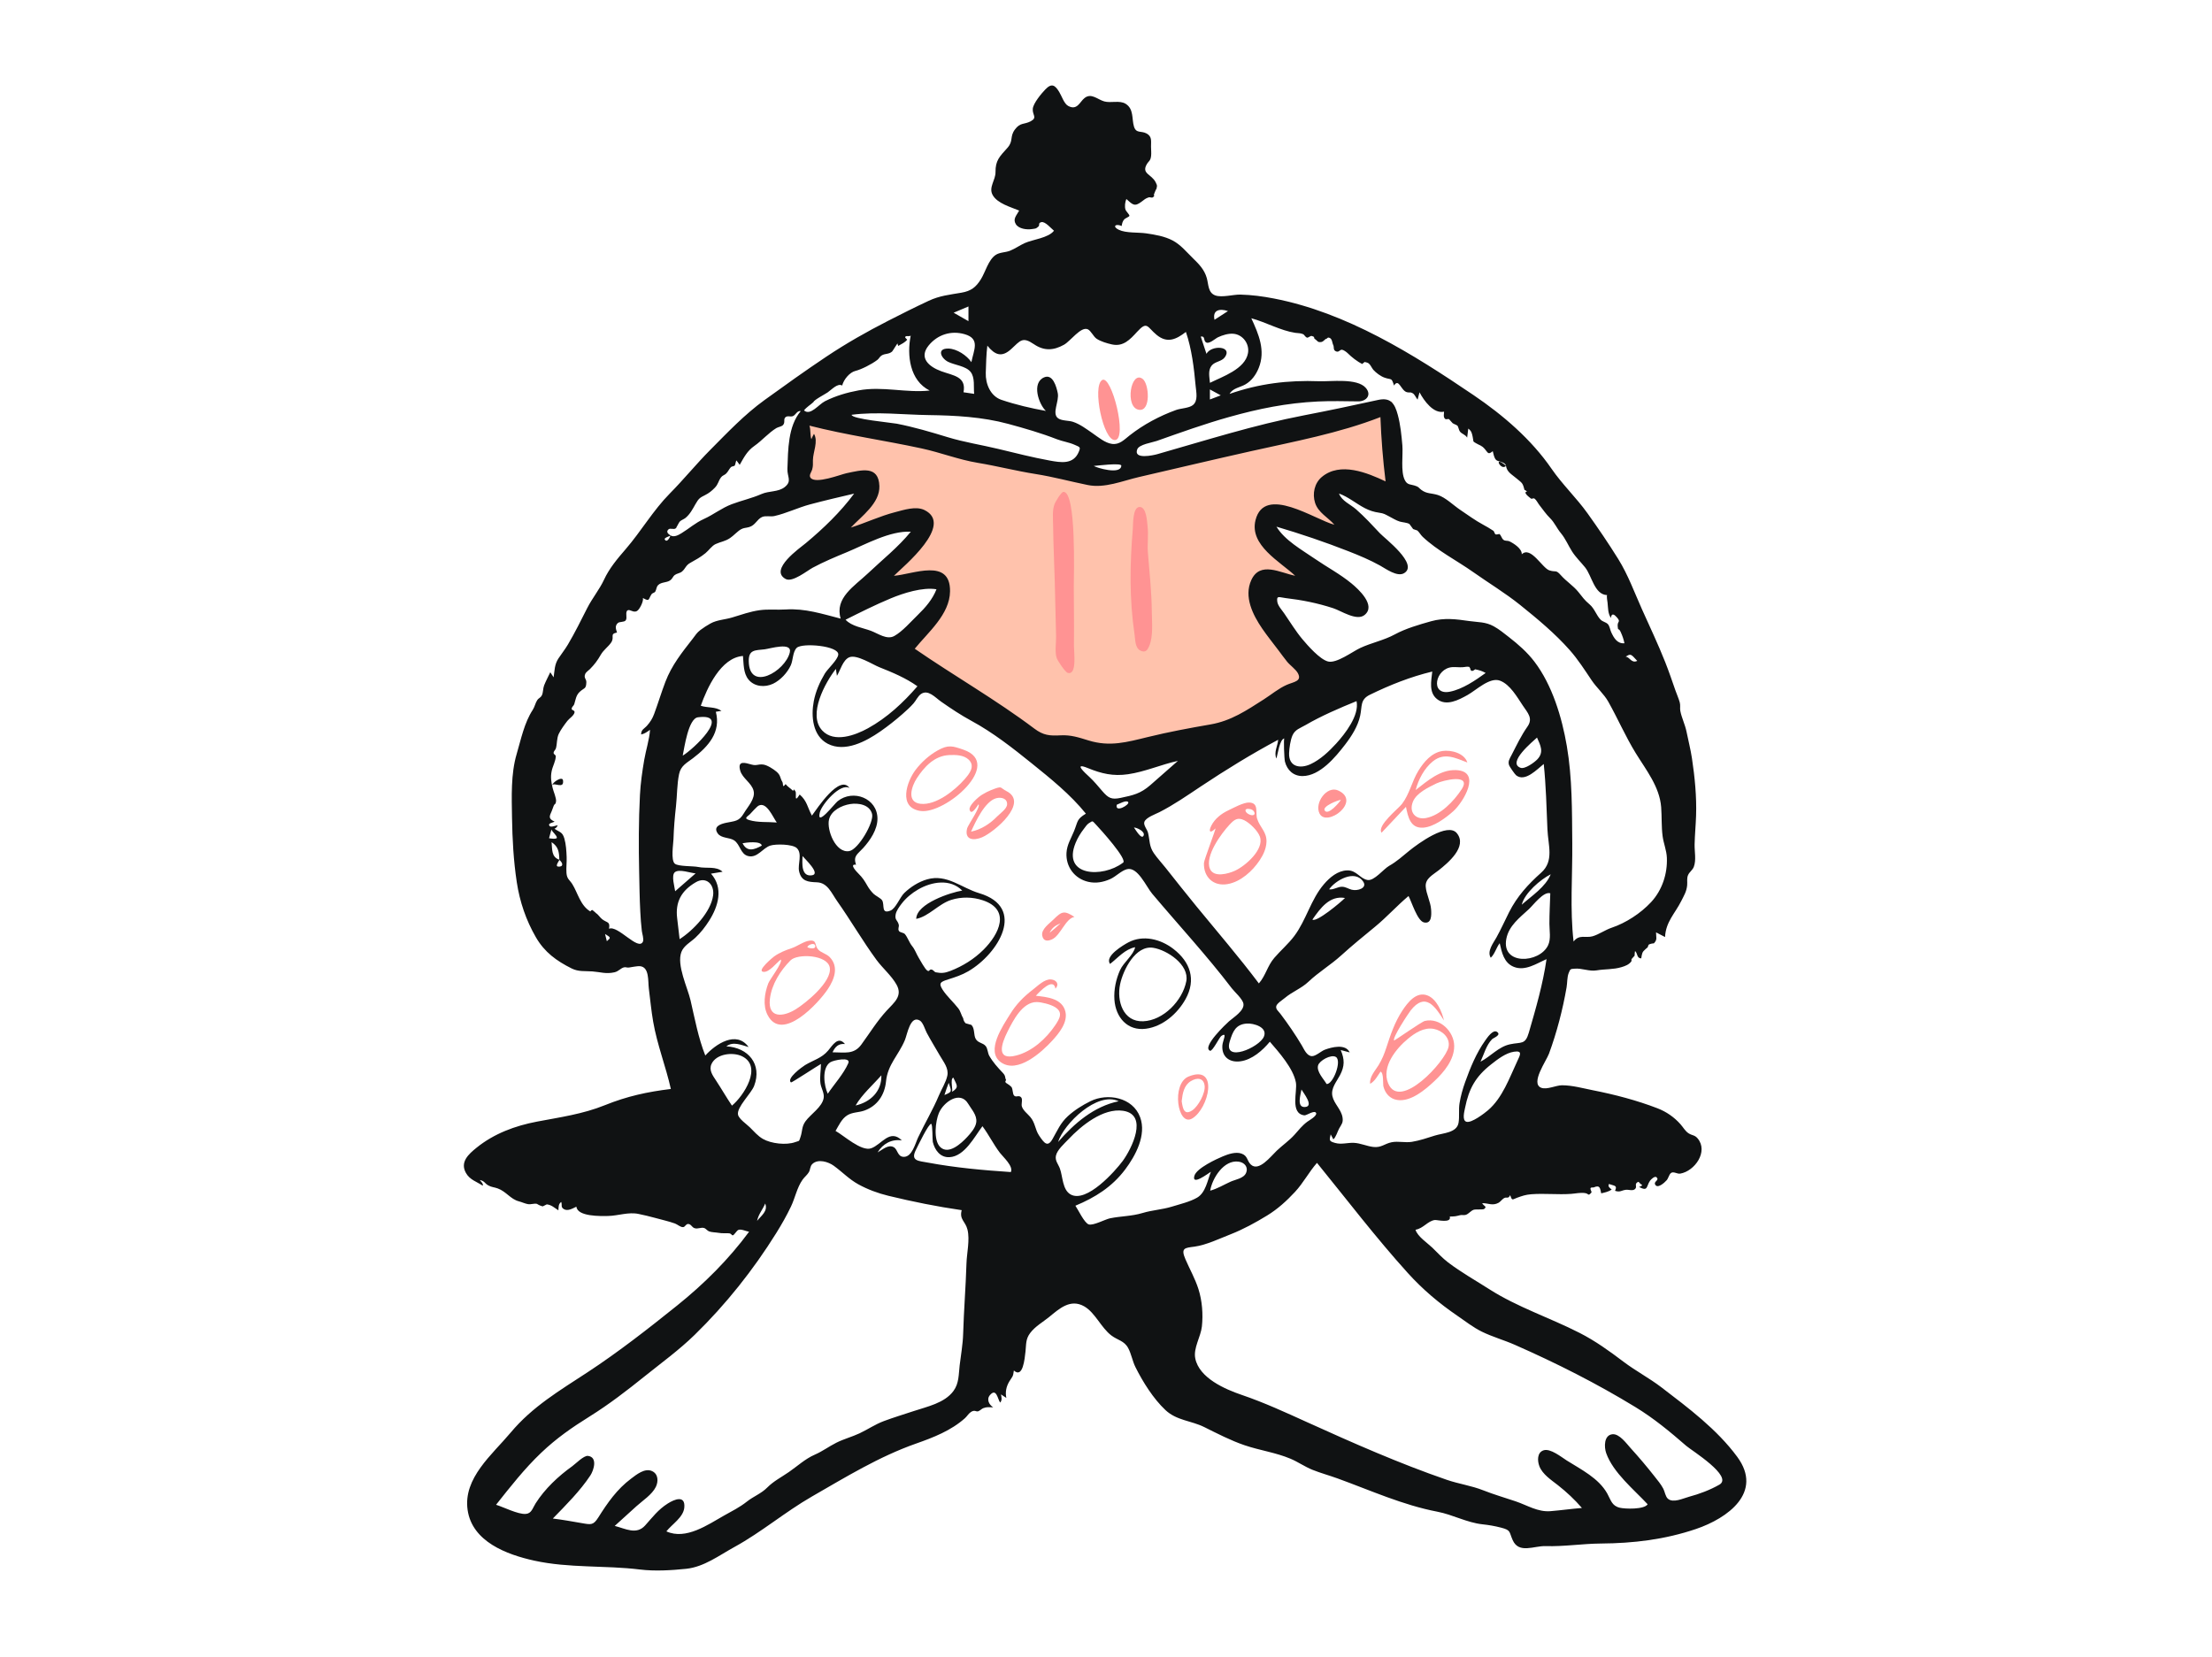 <svg width="279" height="209" viewBox="0 0 279 209" fill="none" xmlns="http://www.w3.org/2000/svg">
<path fill-rule="evenodd" clip-rule="evenodd" d="M101.266 52.922C101.073 56.061 100.881 59.198 100.689 62.337C101.925 61.981 109.782 59.669 109.297 62.013C108.948 63.694 106.739 65.513 105.614 66.683C104.578 67.761 103.511 68.811 102.418 69.83C104.428 69.06 106.455 68.331 108.496 67.65C110.041 67.134 111.598 66.63 113.181 66.243C113.768 66.1 115.355 65.514 115.91 65.913C117.369 66.963 109.454 74.695 108.37 75.785C109.903 75.072 111.473 74.425 113.069 73.869C114.222 73.468 117.783 71.934 118.803 73.244C119.895 74.645 117.19 77.862 116.44 78.882C115.365 80.343 114.2 81.745 112.978 83.086C118.058 87.648 124.027 91.709 130.379 94.233C135.037 96.084 139.612 96.555 144.527 95.539C149.576 94.496 154.419 92.495 159.022 90.207C161.725 88.863 164.393 87.409 166.934 85.776C165.887 84.501 164.869 83.2 163.881 81.879C162.47 79.993 160.737 77.933 159.933 75.688C159.145 73.49 162.098 73.919 163.515 74.039C165.566 74.212 167.612 74.578 169.622 75.017C168.201 74.028 166.805 73 165.438 71.939C163.655 70.555 161.278 68.991 160.111 67C159.085 65.25 161.337 65.692 162.378 65.921C164.86 66.468 167.276 67.4 169.643 68.309C171.377 68.975 173.101 69.672 174.807 70.406C173.748 69.485 172.724 68.52 171.74 67.52C170.417 66.175 168.634 64.533 168.041 62.681C166.834 58.91 174.956 61.755 176.343 62.337C176.087 58.43 175.831 54.524 175.575 50.617C164.82 53.479 154.064 56.341 143.309 59.203C142.146 59.513 140.692 60.186 139.479 60.222C138.382 60.255 137.055 59.761 135.985 59.556L116.522 55.838C111.436 54.866 106.351 53.894 101.266 52.922Z" fill="#FFC2AC"/>
<path fill-rule="evenodd" clip-rule="evenodd" d="M216.863 187.288C215.702 187.952 214.342 188.465 213.052 188.809C212.294 189.012 211.043 189.636 210.377 189.064C210.057 188.789 209.984 188.165 209.796 187.803C209.497 187.23 209.073 186.736 208.676 186.23C207.713 185.003 206.711 183.82 205.662 182.666C205.165 182.119 204.258 180.842 203.382 180.926C202.291 181.031 202.317 182.541 202.591 183.313C203.461 185.77 206.097 187.911 207.819 189.762C207.381 190.436 204.977 190.356 204.309 190.198C203.29 189.958 203.187 189.232 202.722 188.402C201.634 186.462 199.426 185.376 197.612 184.235C196.951 183.819 195.545 182.666 194.683 182.957C193.866 183.232 193.901 184.275 194.161 184.957C194.554 185.987 195.672 186.701 196.499 187.352C197.602 188.22 198.61 189.164 199.529 190.226C198.205 190.334 196.885 190.521 195.564 190.63C193.966 190.762 192.635 189.885 191.164 189.388C189.797 188.926 188.435 188.536 187.092 188.004C185.583 187.406 184.002 187.198 182.48 186.674C176.507 184.617 170.655 182.029 164.899 179.421C162.156 178.178 159.47 176.935 156.612 175.962C154.529 175.253 151.257 173.84 150.759 171.36C150.496 170.049 151.453 168.639 151.595 167.33C151.76 165.789 151.63 164.094 151.16 162.615C150.747 161.313 150.061 160.107 149.521 158.857C148.891 157.4 149.455 157.423 150.678 157.258C152.141 157.059 153.849 156.235 155.225 155.699C156.809 155.08 158.381 154.216 159.832 153.328C161.145 152.525 162.287 151.489 163.332 150.364C164.395 149.22 165.083 147.864 166.111 146.692C169.904 151.357 173.51 156.093 177.541 160.557C179.443 162.664 181.512 164.406 183.856 166.008C184.835 166.677 185.806 167.441 186.873 167.97C188.207 168.632 189.698 169.042 191.068 169.647C196.324 171.962 201.341 174.494 206.244 177.482C208.616 178.928 210.607 180.585 212.696 182.398C213.346 182.963 218.672 186.253 216.863 187.288ZM155.206 149.069C154.357 149.454 153.547 149.953 152.641 150.201C152.898 148.637 154.357 146.28 156.227 146.539C156.941 146.638 157.48 147.193 157.167 147.958C156.881 148.653 155.812 148.795 155.206 149.069ZM96.084 106.672C95.121 107.204 94.224 107.513 93.659 106.372C94.078 106.288 95.977 106.035 96.084 106.672ZM94.481 103.446C93.737 103.22 94.332 102.983 94.588 102.711C94.787 102.499 95.448 101.756 95.679 101.633C96.7 101.092 97.489 103.104 97.977 103.757C96.821 103.654 95.606 103.787 94.481 103.446ZM102.437 110.412C101.027 110.651 101.183 108.887 101.226 107.993C101.523 108.356 103.537 110.226 102.437 110.412ZM107.112 107.364C105.392 107.654 104.256 104.683 104.564 103.384C104.835 102.239 106.168 101.6 107.229 101.431C108.257 101.267 109.689 101.491 109.994 102.677C110.264 103.725 108.258 107.171 107.112 107.364ZM147.816 152.213C146.58 152.593 145.369 152.641 144.127 153.013C142.718 153.436 141.414 153.399 140.002 153.687C139.427 153.803 137.878 154.64 137.317 154.454C136.762 154.268 135.959 152.546 135.64 152.098C138.138 151.059 140.269 149.719 141.916 147.53C143.225 145.79 144.63 143.184 143.806 140.938C142.877 138.406 139.674 137.856 137.539 138.913C136.529 139.414 135.528 140.036 134.695 140.798C133.742 141.669 133.368 142.62 132.751 143.695C132.127 144.782 131.689 144.177 131.066 143.254C130.533 142.465 130.603 141.669 129.937 140.89C129.598 140.493 129.072 140.11 128.894 139.597C128.782 139.272 129.019 138.695 128.806 138.439C128.506 138.079 128.141 138.502 127.89 138.181C127.708 137.947 127.767 137.415 127.579 137.123C127.416 136.957 127.234 136.816 127.033 136.698C126.789 136.578 126.745 136.427 126.899 136.246C126.706 135.887 126.892 135.766 126.477 135.329C125.83 134.649 125.24 133.997 124.779 133.193C124.569 132.826 124.59 132.281 124.328 131.963C123.969 131.526 123.371 131.591 123.063 131.05C122.788 130.568 122.972 129.726 122.519 129.288C122.28 129.22 122.04 129.153 121.801 129.087C121.621 128.912 121.516 128.7 121.486 128.45C121.235 128.063 121.185 127.607 120.867 127.198C120.258 126.415 119.44 125.691 118.902 124.865C118.337 123.997 118.637 123.851 119.618 123.541C120.503 123.26 121.312 123 122.132 122.523C125.925 120.315 129.521 114.46 123.5 112.671C121.266 112.007 119.431 110.223 116.954 110.924C115.88 111.228 114.861 111.876 114.06 112.645C113.507 113.176 112.994 114.597 112.315 114.869C111.093 115.358 111.609 114.136 111.262 113.574C111.097 113.306 110.43 112.997 110.183 112.753C109.893 112.467 109.613 112.106 109.412 111.752C109.038 111.096 108.809 110.73 108.271 110.195C108.068 109.993 107.053 108.95 107.968 109.086C107.598 107.957 108.138 107.787 108.885 106.963C109.763 105.994 110.669 104.648 110.674 103.291C110.684 100.685 107.596 99.518 105.657 101.064C105.262 101.379 102.929 104.417 103.406 102.48C103.664 101.435 106.048 98.707 107.153 99.413C105.914 97.608 103.069 101.99 102.405 102.887C101.839 101.846 101.799 101.032 100.864 100.226C100.102 101.448 100.504 100.112 100.336 99.841C99.974 99.255 100.173 99.925 99.976 99.717C99.731 99.458 99.346 99.253 99.085 98.91C98.638 99.516 98.817 98.864 98.68 98.638C98.36 98.108 98.484 97.802 97.936 97.342C97.537 97.007 96.751 96.488 96.214 96.44C95.595 96.385 95.423 96.623 94.793 96.447C93.99 96.224 92.98 95.881 93.368 97.223C93.651 98.199 94.797 98.753 95.049 99.75C95.301 100.753 94.309 101.764 93.828 102.586C93.21 103.641 92.705 103.555 91.585 103.793C90.87 103.945 89.915 104.27 90.529 105.138C90.967 105.758 91.994 105.628 92.572 105.995C93.383 106.51 93.372 107.78 94.407 108.001C95.548 108.244 96.201 106.975 97.162 106.668C97.846 106.45 99.964 106.474 100.502 106.987C101.235 107.687 100.601 109.023 100.786 109.892C101.06 111.18 101.932 111.259 103.034 111.3C104.392 111.351 104.869 112.654 105.598 113.688C107.308 116.109 108.794 118.69 110.545 121.079C111.32 122.136 112.454 123.077 113.089 124.225C113.873 125.643 112.785 126.461 111.846 127.478C110.619 128.808 109.703 130.321 108.638 131.774C107.693 133.066 106.517 132.744 105.006 132.744C105.343 132.05 105.748 131.617 106.577 131.701C105.71 130.643 105.017 131.853 104.455 132.523C103.642 133.493 102.582 133.727 101.538 134.364C101.168 134.59 99.156 136.052 99.767 136.551C99.837 136.607 103.168 134.416 103.547 134.215C103.547 135.024 103.371 135.865 103.484 136.669C103.567 137.259 103.982 137.874 103.893 138.488C103.726 139.646 102.229 140.557 101.587 141.46C101.104 142.139 101.22 142.674 100.974 143.403C100.75 144.068 100.868 143.867 100.308 144.072C99.17 144.491 97.253 144.265 96.222 143.67C95.582 143.301 95.091 142.718 94.571 142.204C94.18 141.816 93.195 141.154 93.086 140.611C92.899 139.677 94.753 137.942 95.12 136.979C96.156 134.26 94.379 132.147 91.614 131.993C92.466 131.335 93.522 131.831 94.421 132.082C92.885 129.953 90.262 131.705 88.959 133.151C88.069 130.901 87.64 128.527 87.096 126.181C86.726 124.583 85.316 121.731 85.945 120.086C86.249 119.291 87.107 118.847 87.701 118.296C88.375 117.669 88.953 116.92 89.446 116.144C90.608 114.317 91.279 112.01 89.679 110.21C90.165 110.13 90.651 110.05 91.138 109.97C90.347 109.227 89.1 109.589 88.073 109.369C87.423 109.229 85.549 109.32 85.115 108.951C84.592 108.508 84.927 106.47 84.946 105.866C84.989 104.457 85.106 103.101 85.262 101.7C85.41 100.376 85.38 98.946 85.653 97.645C85.876 96.59 86.585 96.268 87.404 95.646C89.361 94.159 90.956 92.35 90.288 89.787C90.525 89.75 90.761 89.712 90.998 89.675C90.232 89.121 89.242 89.322 88.39 89.029C89.172 86.828 90.902 82.958 93.711 82.749C93.807 83.733 93.741 84.904 94.405 85.719C95.161 86.646 96.488 86.74 97.512 86.249C98.442 85.803 99.314 84.859 99.742 83.926C100.032 83.294 99.98 82.227 100.488 81.726C101.17 81.055 105.873 81.46 105.729 82.593C105.644 83.259 104.387 84.379 104.035 84.969C103.392 86.05 102.877 87.219 102.641 88.46C102.283 90.345 102.49 92.833 104.404 93.824C106.581 94.951 109.234 93.518 111.019 92.28C111.999 91.6 112.949 90.85 113.844 90.062C114.321 89.643 114.8 89.21 115.221 88.734C115.531 88.382 115.779 87.814 116.161 87.55C117.064 86.928 117.949 87.984 118.712 88.518C119.957 89.387 121.195 90.213 122.53 90.936C125.24 92.404 127.718 94.349 130.114 96.28C132.524 98.222 135.009 100.22 136.962 102.639C135.779 103.367 135.99 103.556 135.464 104.853C135.091 105.774 134.576 106.558 134.517 107.581C134.414 109.347 135.548 110.851 137.268 111.242C138.231 111.461 139.147 111.286 140.038 110.893C140.731 110.587 141.422 109.834 142.145 109.647C143.491 109.3 144.567 111.842 145.322 112.737C148.671 116.714 152.211 120.533 155.366 124.671C155.715 125.13 156.752 126.025 156.837 126.632C156.958 127.503 155.587 128.334 155.018 128.834C154.719 129.096 151.553 132.074 152.616 132.548C152.919 132.683 153.806 130.855 154.028 130.699C154.859 130.114 154.231 131.261 154.181 131.841C154.057 133.282 155.047 134.067 156.439 133.884C157.924 133.69 159.246 132.517 160.165 131.41C161.316 132.744 163.116 134.76 163.449 136.542C163.662 137.68 162.677 140.466 164.516 140.698C164.796 140.733 165.812 139.98 166.001 140.408C166.159 140.765 165.061 141.375 164.903 141.493C164.226 141.998 163.818 142.539 163.271 143.151C162.63 143.869 161.754 144.474 161.032 145.162C160.272 145.887 158.769 147.855 157.766 146.904C157.262 146.426 157.395 145.802 156.587 145.521C155.852 145.265 154.92 145.589 154.237 145.873C153.468 146.191 150.935 147.355 150.653 148.313C150.266 149.635 152.36 148.046 152.732 147.814C152.307 148.892 152.073 150.452 150.991 151.081C150.093 151.603 148.801 151.91 147.816 152.213ZM133.455 144.061C134.174 141.751 138.414 137.631 141.094 138.919C137.971 139.574 135.493 141.711 133.455 144.061ZM135.041 150.679C133.996 150.097 134.052 148.405 133.687 147.415C133.478 146.848 133.059 146.433 133.182 145.803C133.326 145.064 134.269 144.242 134.77 143.71C136.349 142.033 139.127 139.741 141.667 140.125C144.901 140.615 142.709 144.957 141.608 146.452C140.669 147.726 137.053 151.8 135.041 150.679ZM127.497 147.853C123.999 147.619 120.514 147.307 117.065 146.665C115.842 146.437 114.817 146.471 115.517 145.065C115.748 144.601 117.141 141.692 117.455 141.775C117.642 141.825 117.599 143.824 117.654 144.053C117.901 145.082 118.595 146.041 119.764 145.976C121.677 145.869 122.909 143.396 123.916 142.069C124.723 143.153 125.307 144.358 126.118 145.425C126.506 145.935 127.856 147.121 127.497 147.853ZM106.993 134.125C106.407 135.471 105.227 136.752 104.406 137.972C103.942 136.99 103.616 134.735 104.716 134.008C105.133 133.734 107.364 133.273 106.993 134.125ZM119.123 138.134C119.284 137.616 119.463 137.102 119.662 136.597C120.005 137.674 120.18 137.706 119.123 138.134ZM122.116 139.237C122.541 139.957 123.248 140.664 123.137 141.568C123.053 142.252 122.434 142.954 121.992 143.431C121.261 144.22 119.641 145.735 118.581 144.687C117.696 143.812 118.004 141.405 118.416 140.42C119.004 139.012 121.104 137.523 122.116 139.237ZM120.039 137.763C120.283 137.666 119.772 136.096 120.246 135.939C120.66 136.883 121.05 137.138 120.039 137.763ZM113.357 116.628C113.199 116.048 112.838 116.073 112.968 115.356C113.053 114.887 113.426 114.385 113.709 114.013C114.273 113.271 115.016 112.66 115.82 112.197C117.517 111.22 119.848 110.814 121.367 112.344C119.947 112.568 115.592 113.97 115.564 115.913C117.144 115.609 118.386 114.022 119.971 113.522C121.271 113.112 122.681 113.14 123.975 113.574C127.516 114.76 126.044 117.821 124.045 119.809C122.858 120.989 121.436 121.87 119.88 122.478C119.161 122.76 118.719 122.791 118.011 122.65C117.879 122.623 117.724 122.377 117.565 122.325C117.17 122.194 117.285 122.637 116.96 122.438C116.676 122.265 116.071 121.144 115.878 120.824C115.57 120.314 115.427 119.817 115.05 119.352C114.673 118.885 114.489 118.261 114.14 117.839C113.972 117.636 113.512 117.644 113.389 117.446C113.204 117.149 113.44 116.932 113.357 116.628ZM107.918 139.455C108.723 138.057 110.1 136.869 111.166 135.647C111.231 137.656 109.79 139.032 107.918 139.455ZM109.006 140.101C110.668 139.516 111.584 138.117 111.753 136.42C111.969 134.271 113.318 133.143 114.13 131.213C114.442 130.473 114.805 128.038 116.012 128.735C116.426 128.974 116.672 129.873 116.888 130.279C117.41 131.261 118.004 132.214 118.558 133.179C119.009 133.964 119.685 134.754 119.486 135.7C119.312 136.524 118.754 137.402 118.427 138.18C117.655 140.016 116.641 141.707 115.793 143.503C115.451 144.227 115.047 145.943 114.003 145.934C113.177 145.927 113.269 145.024 112.725 144.714C112.038 144.323 111.258 145.067 110.693 145.375C111.343 144.278 112.479 143.657 113.755 143.864C112.227 142.342 111.194 144.396 109.882 144.853C108.639 145.286 106.434 143.242 105.388 142.663C105.788 141.985 106.15 141.156 106.839 140.71C107.491 140.287 108.293 140.352 109.006 140.101ZM95.492 154.01C95.674 153.134 96.189 152.616 96.515 151.82C96.893 152.785 96.007 153.354 95.492 154.01ZM121.901 159.388C121.811 162.34 121.57 165.283 121.483 168.235C121.443 169.597 121.202 170.895 121.042 172.241C120.907 173.379 120.976 174.497 120.26 175.469C119.13 177.002 116.934 177.442 115.23 178.01C113.978 178.427 112.712 178.806 111.475 179.269C110.363 179.686 109.466 180.317 108.409 180.813C107.462 181.256 106.441 181.519 105.499 181.991C104.525 182.48 103.755 183.075 102.754 183.51C101.556 184.031 100.569 184.957 99.504 185.692C98.566 186.34 97.574 186.84 96.767 187.654C96.011 188.418 95.053 188.752 94.196 189.431C93.289 190.148 92.34 190.615 91.339 191.177C89.287 192.33 86.519 194.299 84.05 193.179C84.756 192.277 86.202 191.411 86.312 190.168C86.455 188.549 85.046 189.145 84.23 189.662C82.994 190.445 82.311 191.39 81.37 192.434C80.27 193.653 78.881 192.833 77.535 192.49C78.455 191.661 79.368 190.825 80.286 189.995C81.062 189.295 82.248 188.538 82.72 187.569C83.058 186.877 83.041 185.928 82.227 185.568C81.316 185.166 80.285 186.014 79.611 186.519C77.819 187.859 76.64 189.559 75.464 191.424C74.838 192.416 74.55 192.34 73.399 192.141C72.179 191.931 70.959 191.707 69.729 191.56C71.358 189.887 73.179 188.074 74.466 186.117C74.883 185.482 75.426 183.811 74.156 183.657C73.633 183.594 72.591 184.664 72.187 184.952C70.423 186.213 68.727 187.804 67.558 189.645C67.172 190.252 67.05 190.928 66.303 190.979C65.326 191.045 63.51 190.112 62.567 189.824C64.369 187.553 66.158 185.265 68.263 183.262C70.197 181.422 72.126 180.085 74.388 178.673C76.812 177.16 79.07 175.418 81.296 173.63C83.427 171.919 85.652 170.305 87.613 168.394C91.53 164.578 95.019 160.189 97.909 155.548C98.585 154.462 99.221 153.348 99.771 152.192C100.288 151.107 100.526 149.809 101.224 148.822C101.464 148.481 101.804 148.228 102.019 147.872C102.221 147.537 102.153 147.132 102.462 146.835C103.176 146.149 104.477 146.563 105.144 147.044C106.218 147.816 107.087 148.755 108.267 149.402C109.454 150.053 110.738 150.526 112.052 150.846C115.124 151.593 118.17 152.205 121.299 152.659C120.977 153.853 121.768 154.042 122.03 155.116C122.348 156.42 121.941 158.06 121.901 159.388ZM92.321 139.473C91.625 138.438 91.003 137.356 90.319 136.314C89.902 135.68 89.385 134.999 89.741 134.223C90.341 132.915 92.459 132.682 93.608 133.252C96.22 134.549 93.793 138.255 92.321 139.473ZM85.407 115.806C85.167 113.783 85.94 112.348 87.77 111.288C89.074 110.532 90.124 111.565 89.946 112.943C89.675 115.042 87.432 117.377 85.72 118.472C85.608 117.584 85.513 116.694 85.407 115.806ZM85.128 110.019C85.668 109.59 87.113 110.137 87.739 110.174C86.879 110.925 86.019 111.677 85.158 112.428C85.102 111.913 84.63 110.414 85.128 110.019ZM88.03 90.485C92.382 89.92 87.373 94.59 86.111 95.322C86.316 94.328 86.821 90.643 88.03 90.485ZM99.616 82.308C99.032 84.702 94.489 87.314 94.441 83.393C94.424 81.932 95.244 82.05 96.442 81.91C97.126 81.83 99.95 80.94 99.616 82.308ZM83.924 86.016C83.414 87.354 83.005 88.727 82.505 90.068C82.284 90.661 82.023 91.069 81.611 91.539C81.265 91.932 80.854 92.031 80.868 92.653C81.301 92.569 81.639 92.311 81.989 92.063C81.904 93.295 81.469 94.621 81.258 95.849C81.005 97.321 80.795 98.794 80.717 100.287C80.547 103.535 80.546 106.77 80.617 110.019C80.654 111.674 80.67 113.331 80.759 114.984C80.804 115.807 80.854 116.633 80.956 117.45C80.997 117.781 81.237 118.483 81.089 118.793C80.508 120.007 77.933 116.671 76.814 117.161C76.975 116.237 76.604 116.439 75.985 115.984C75.684 115.764 75.489 115.389 75.176 115.193C75.082 115.091 74.977 115 74.864 114.92C74.734 114.744 74.598 114.763 74.454 114.977C73.194 114.224 72.869 112.619 72.192 111.539C71.845 110.984 71.509 110.897 71.449 110.13C71.398 109.461 71.499 108.779 71.471 108.108C71.441 107.35 71.396 106.515 71.184 105.781C70.937 104.929 70.598 104.999 69.937 104.545C70.14 104.456 70.275 104.306 70.34 104.096C70.129 104.134 69.487 104.395 69.328 104.207C69.014 103.838 69.754 103.789 69.948 103.641C69.119 103.273 69.297 102.97 69.597 102.296C69.681 102.105 69.762 101.82 69.835 101.658C69.992 101.307 70.082 101.53 70.134 101.093C70.184 100.676 69.814 99.857 69.706 99.413C69.523 98.668 69.422 98.025 69.586 97.249C69.719 96.621 70.076 96.052 70.101 95.407C70.108 95.225 69.832 95.165 69.828 94.99C69.823 94.734 70.061 94.622 70.124 94.385C70.282 93.78 70.21 93.14 70.482 92.566C70.726 92.05 71.219 91.382 71.568 90.932C71.81 90.62 72.403 90.269 72.468 89.857C72.511 89.584 72.087 89.615 72.105 89.41C72.131 89.131 72.365 89.041 72.429 88.834C72.605 88.267 72.65 87.721 73.106 87.286C73.681 86.739 73.931 86.968 73.955 86.065C73.966 85.624 73.614 85.557 73.802 85.049C73.905 84.773 74.208 84.61 74.401 84.415C74.976 83.835 75.363 83.32 75.773 82.603C76.135 81.971 76.712 81.602 77.083 81.056C77.566 80.343 76.844 79.99 77.823 79.789C77.684 79.347 77.536 78.989 77.903 78.615C78.134 78.379 78.721 78.523 78.925 78.25C79.16 77.936 78.813 77.193 79.166 76.99C79.454 76.824 79.884 77.334 80.336 77.082C80.68 76.889 81.2 75.828 81.089 75.437C81.979 75.938 81.757 75.593 82.183 74.951C82.278 74.807 82.568 74.775 82.65 74.629C82.814 74.339 82.777 74.043 83.014 73.807C83.408 73.414 84.054 73.515 84.488 73.234C84.847 73.002 84.828 72.752 85.115 72.533C85.359 72.346 85.761 72.31 85.999 72.117C86.465 71.737 86.469 71.336 87.052 71.009C87.743 70.623 88.354 70.293 88.982 69.78C89.392 69.446 89.78 68.853 90.259 68.633C90.922 68.328 91.438 68.306 92.086 67.871C92.554 67.556 92.997 67.037 93.456 66.772C93.803 66.572 94.047 66.615 94.484 66.491C95.27 66.268 95.462 65.526 96.104 65.225C96.544 65.018 97.186 65.207 97.67 65.098C99.175 64.76 100.662 64.031 102.173 63.627C104.017 63.135 105.874 62.703 107.733 62.268C106.025 64.582 103.85 66.671 101.644 68.509C100.92 69.112 96.952 71.863 99.091 73.038C99.95 73.509 101.814 71.986 102.508 71.614C103.903 70.864 105.349 70.264 106.811 69.658C109.175 68.677 112.253 66.934 114.88 67.074C113.281 69.036 111.285 70.611 109.456 72.344C107.775 73.936 105.243 75.43 106.035 78.037C103.674 77.437 101.554 76.727 99.099 76.884C98 76.954 96.899 76.822 95.805 76.976C94.615 77.144 93.494 77.543 92.35 77.892C91.445 78.168 90.446 78.19 89.613 78.65C89.211 78.872 88.714 79.19 88.352 79.465C87.87 79.833 87.761 80.076 87.382 80.561C86.032 82.29 84.726 83.91 83.924 86.016ZM76.54 118.731C76.466 118.432 76.399 118.159 76.315 117.818C77.066 118.28 77.066 118.28 76.54 118.731ZM70.862 109.203C70.769 109.331 70.38 109.372 70.267 109.262C70.126 109.124 70.496 108.589 70.555 108.475C70.702 108.588 71.04 108.956 70.862 109.203ZM69.253 105.735C69.352 105.37 69.452 105.005 69.551 104.639C69.674 104.978 70.224 105.352 70.237 105.675C70.244 105.889 69.362 105.782 69.253 105.735ZM69.572 106.236C70.434 106.804 70.525 107.474 70.55 108.453C69.519 108.112 69.666 107.113 69.572 106.236ZM84.565 67.577C84.479 67.812 84.109 68.546 83.838 68.033C83.752 67.869 84.385 67.644 84.565 67.577ZM84.318 66.777C84.531 66.585 84.961 66.824 85.202 66.669C85.371 66.559 85.315 66.449 85.394 66.385C85.41 66.372 85.639 65.907 85.734 65.801C85.9 65.616 86.262 65.5 86.464 65.333C87.029 64.865 87.348 64.249 87.703 63.623C88.127 62.876 88.262 62.79 88.946 62.447C89.417 62.211 89.782 61.923 90.166 61.522C90.608 61.06 90.575 60.729 90.938 60.224C91.117 59.975 91.375 59.944 91.584 59.744C91.834 59.503 91.962 59.167 92.193 58.925C92.293 58.819 92.614 58.82 92.674 58.73C92.752 58.616 92.812 58.161 92.884 58.078C93.022 58.264 93.161 58.451 93.299 58.638C93.844 57.679 94.241 56.888 95.152 56.25C96.109 55.581 96.935 54.601 97.924 54.001C98.146 53.867 98.599 53.81 98.769 53.611C99.056 53.275 98.807 52.976 99.017 52.691C99.254 52.367 99.715 52.629 100.017 52.49C100.399 52.313 100.509 51.798 101.001 51.855C99.382 53.77 99.403 56.749 99.317 59.141C99.279 60.171 99.929 60.691 98.97 61.447C98.155 62.09 97.006 61.899 96.043 62.323C94.832 62.855 93.538 63.137 92.304 63.601C91.026 64.08 90 64.919 88.771 65.474C87.687 65.963 86.947 66.659 85.956 67.263C85.587 67.488 85.016 67.814 84.577 67.545C84.302 67.377 83.959 67.101 84.318 66.777ZM102.599 50.721C102.669 50.449 104.051 49.734 104.39 49.501C104.9 49.15 105.656 48.294 106.225 48.634C106.422 47.844 107.192 46.964 107.872 46.797C108.627 46.611 109.921 45.964 110.663 45.399C110.88 45.234 110.952 44.993 111.207 44.838C111.651 44.569 112.092 44.716 112.52 44.349C112.585 44.293 113.177 43.315 113.201 43.324C113.231 43.429 113.259 43.535 113.283 43.642C113.732 43.393 114.132 43.194 114.412 42.876C114.476 42.804 114.064 42.617 114.194 42.474C114.353 42.299 114.708 42.495 114.869 42.329C114.369 44.812 114.741 48.008 117.261 49.266C114.265 49.59 111.339 48.689 108.306 49.243C106.855 49.508 105.379 49.942 104.058 50.61C103.249 51.02 102.215 52.485 101.41 51.773C101.729 51.347 102.217 51.082 102.599 50.721ZM117.134 43.578C118.254 42.208 119.954 41.665 121.665 42.156C123.668 42.73 122.823 44.13 122.521 45.685C121.943 44.837 120.69 43.996 119.624 43.971C118.112 43.935 118.683 45.195 119.591 45.646C120.417 46.056 121.832 46.17 122.423 46.916C122.998 47.642 122.778 48.828 122.87 49.684C122.423 49.618 121.976 49.551 121.529 49.485C121.904 47.488 120.253 47.391 118.713 46.828C117.157 46.259 115.859 45.137 117.134 43.578ZM122.152 38.66V40.513C121.529 40.158 120.906 39.803 120.283 39.448C120.906 39.185 121.529 38.922 122.152 38.66ZM127.16 53.47C129.239 54.033 131.305 54.63 133.305 55.408C134.031 55.69 134.826 55.79 135.538 56.109C136.216 56.412 136.317 56.381 136.076 56.975C135.401 58.638 133.802 58.351 132.401 58.097C130.207 57.698 128.059 57.146 125.893 56.626C123.776 56.118 121.614 55.785 119.529 55.149C117.389 54.496 115.304 53.878 113.103 53.447C112.461 53.322 107.38 52.855 107.418 52.324C110.618 51.908 113.913 52.318 117.128 52.361C120.468 52.406 123.919 52.592 127.16 53.47ZM124.336 47.034C124.376 45.89 124.392 44.742 124.534 43.605C125.486 44.78 126.345 45.132 127.545 44.031C128.694 42.976 128.95 42.426 130.407 43.418C131.67 44.278 132.865 44.238 134.206 43.485C135.024 43.026 136.339 41.151 137.199 41.537C137.608 41.721 137.909 42.463 138.322 42.736C138.841 43.078 139.64 43.315 140.245 43.448C141.674 43.761 142.525 42.842 143.422 41.858C144.723 40.433 144.685 41.261 145.891 42.249C147.236 43.352 148.36 42.813 149.579 41.872C150.32 44.046 150.598 46.42 150.808 48.7C150.878 49.469 151.143 50.562 150.451 51.106C149.964 51.49 148.93 51.505 148.343 51.717C146.247 52.475 144.232 53.551 142.478 54.927C141.795 55.464 141.199 56.121 140.265 55.999C139.375 55.882 138.511 55.137 137.795 54.645C137.018 54.112 136.232 53.506 135.325 53.209C134.793 53.035 133.942 53.098 133.477 52.779C132.612 52.185 133.63 50.628 133.414 49.583C133.251 48.789 132.795 47.135 131.702 47.599C130.075 48.292 131.022 50.993 131.916 51.837C130.086 51.512 128.061 51.037 126.296 50.434C124.933 49.968 124.287 48.429 124.336 47.034ZM155.023 52.606C158.78 51.551 162.294 50.84 166.203 50.648C167.934 50.563 169.609 50.617 171.32 50.632C172.305 50.641 173.055 49.847 172.269 48.933C171.18 47.668 167.857 48.15 166.385 48.093C162.44 47.94 158.822 48.389 155.086 49.689C155.481 48.961 156.43 48.867 157.081 48.49C157.879 48.028 158.421 47.267 158.762 46.423C159.649 44.226 158.757 42.156 157.829 40.149C159.651 40.639 161.537 41.713 163.37 41.986C163.754 42.043 164 42.006 164.34 42.146C164.549 42.232 164.615 42.528 164.873 42.593C164.998 42.624 165.298 42.342 165.44 42.382C165.998 42.54 165.556 42.582 165.909 42.81C166.189 42.992 166.167 43.225 166.68 43.139C166.908 43.102 167.155 42.749 167.275 42.739C167.428 42.727 167.393 42.541 167.627 42.595C168.052 42.694 168.015 43.243 168.157 43.513C168.308 43.8 168.093 44.182 168.552 44.339C168.896 44.457 168.982 44.094 169.274 44.12C169.451 44.136 169.819 44.391 169.975 44.547C170.48 45.048 171.17 45.602 171.848 45.928C171.782 45.861 172.168 45.699 172.076 45.661C172.014 45.636 172.419 45.734 172.413 45.732C172.805 45.822 173.012 46.423 173.209 46.642C173.574 47.044 174.139 47.468 174.649 47.645C175.531 47.952 175.504 47.585 175.826 48.634C176.453 47.648 176.694 49.299 177.471 49.48C177.874 49.575 177.827 49.402 178.193 49.613C178.444 49.758 178.612 50.2 178.801 50.414C178.882 50.106 178.963 49.797 179.045 49.489C179.605 50.551 180.814 52.233 182.14 51.929C182.14 52.219 182.02 52.565 182.244 52.812C182.401 52.985 182.654 52.789 182.777 52.889C182.884 52.977 183.14 53.325 183.222 53.383C183.383 53.496 183.676 53.579 183.816 53.692C183.939 53.791 184.001 54.265 184.138 54.436C184.395 54.759 184.84 54.823 185.051 55.209C185.099 54.828 185.147 54.447 185.195 54.066C185.612 54.389 185.648 54.639 185.751 55.111C185.897 55.783 185.703 55.626 186.167 55.91C186.622 56.188 186.86 56.157 187.277 56.641C187.687 57.116 187.691 57.408 188.281 56.914C188.391 57.28 188.427 57.753 188.72 58.033C188.942 58.245 189.859 58.254 189.947 58.754C188.223 57.3 189.357 59.509 189.948 58.758C190.072 59.562 190.66 59.821 191.332 60.393C191.959 60.927 192.061 60.888 192.275 61.784C192.27 61.765 192.59 61.963 192.613 62.003C192.003 62.09 192.949 62.772 193.109 62.896C193.226 62.987 193.378 62.77 193.572 62.917C193.793 63.086 193.974 63.469 194.155 63.7C194.644 64.327 195.006 64.865 195.521 65.374C196.076 65.924 196.346 66.619 196.88 67.261C197.472 67.975 197.792 68.795 198.287 69.57C198.757 70.306 199.382 70.898 199.927 71.573C200.795 72.646 201.091 75.01 202.709 75.072C202.614 75.17 202.746 75.903 202.762 76.038C202.838 76.704 202.788 77.344 203.181 77.947C203.271 77.259 203.631 77.524 203.944 77.885C204.463 78.486 204.007 78.335 204.035 78.944C204.068 79.682 204.152 79.111 204.433 79.756C204.653 80.26 204.774 80.588 204.892 81.148C203.977 81.221 203.559 80.474 203.221 79.749C203.079 79.447 203.03 78.949 202.78 78.712C202.514 78.46 202.148 78.44 201.875 78.159C201.35 77.619 201.122 76.777 200.504 76.251C199.804 75.657 199.65 75.377 199.072 74.667C198.432 73.881 197.549 73.33 196.879 72.57C196.207 71.809 196.262 72.225 195.418 71.949C194.521 71.656 193.07 68.835 191.94 69.921C191.984 69.211 190.92 68.542 190.382 68.285C190.149 68.173 189.879 68.274 189.646 68.107C189.393 67.926 189.375 67.577 189.121 67.36C189.121 67.36 188.73 67.455 188.651 67.415C188.49 67.333 188.489 67.044 188.346 66.949C187.953 66.686 187.483 66.41 187.065 66.186C186.049 65.641 185.151 64.969 184.17 64.313C183.33 63.751 182.313 62.736 181.342 62.439C180.495 62.181 179.961 62.312 179.267 61.794C178.889 61.512 179 61.417 178.392 61.241C177.813 61.074 177.488 61.16 177.182 60.547C176.645 59.473 176.984 57.377 176.88 56.173C176.77 54.895 176.639 53.585 176.306 52.342C175.912 50.874 175.391 50.106 173.816 50.452C170.695 51.138 167.611 51.79 164.476 52.393C158.227 53.593 152.086 55.552 145.975 57.291C145.51 57.424 142.913 58.018 143.444 56.675C143.688 56.056 145.332 55.825 145.882 55.63C148.902 54.562 151.936 53.472 155.023 52.606ZM153.974 49.873C153.517 50.047 153.061 50.221 152.605 50.395V49.126C153.061 49.375 153.517 49.624 153.974 49.873ZM152.077 43.163C152.474 43.487 153.28 42.707 153.617 42.549C154.193 42.28 154.926 42.048 155.57 42.103C156.756 42.206 157.624 43.374 157.407 44.559C157.039 46.563 154.184 47.51 152.609 48.294C152.559 47.584 152.329 46.73 152.827 46.116C153.259 45.582 154.098 45.621 154.497 45.053C155.501 43.628 152.78 43.498 152.172 44.632C151.932 43.907 151.692 43.183 151.452 42.458C152.031 42.363 151.777 42.918 152.077 43.163ZM154.886 39.241C154.319 39.607 153.753 39.973 153.186 40.34C152.905 39.072 153.863 38.905 154.886 39.241ZM206.507 83.368C205.765 83.722 205.579 82.876 205.046 82.84C205.676 82.452 205.676 82.452 206.507 83.368ZM209.524 101.83C209.616 103.046 209.544 104.275 209.706 105.485C209.829 106.406 210.202 107.263 210.242 108.195C210.329 110.234 209.64 112.311 208.249 113.806C206.934 115.221 205.051 116.438 203.275 117.032C202.475 117.3 201.639 117.894 200.862 118.113C200.002 118.356 199.185 117.828 198.476 118.775C198.003 114.709 198.348 110.46 198.311 106.369C198.274 102.268 198.318 98.166 197.624 94.109C197.007 90.496 195.789 86.433 193.544 83.477C192.632 82.277 191.509 81.294 190.325 80.373C189.711 79.896 189.096 79.385 188.412 79.009C187.359 78.428 186.462 78.508 185.316 78.343C183.677 78.106 182.154 77.906 180.508 78.368C178.977 78.798 177.29 79.287 175.918 80.034C174.552 80.778 172.965 81.085 171.546 81.751C170.581 82.204 168.576 83.719 167.505 83.446C166.469 83.182 164.935 81.423 164.273 80.635C163.427 79.628 162.728 78.461 161.977 77.377C161.714 76.997 161.177 76.409 161.108 75.92C160.989 75.073 161.329 75.35 162.139 75.444C164.222 75.689 166.18 76.075 168.176 76.731C169.169 77.057 171.112 78.376 172.105 77.586C173.621 76.378 171.317 74.303 170.473 73.606C169.035 72.419 167.363 71.537 165.83 70.481C164.201 69.359 162.048 68.165 161 66.438C164.06 67.342 167.118 68.376 170.089 69.542C171.449 70.074 172.793 70.637 174.069 71.346C174.786 71.744 176.236 72.82 177.099 72.305C178.977 71.184 174.665 67.929 174.042 67.264C173.076 66.231 172.128 65.207 171.066 64.269C170.349 63.636 169.223 63.191 168.89 62.258C170.079 62.689 171.041 63.532 172.155 64.106C172.739 64.406 173.271 64.579 173.915 64.671C174.602 64.769 174.684 64.879 175.225 65.151C175.646 65.365 176.079 65.649 176.552 65.794C176.889 65.897 177.478 65.915 177.773 66.106C177.924 66.321 178.079 66.532 178.24 66.74C178.419 66.793 178.596 66.853 178.771 66.923C179.032 67.156 179.187 67.477 179.441 67.717C181.287 69.462 183.755 70.711 185.823 72.173C187.781 73.556 189.858 74.807 191.738 76.316C193.901 78.054 196.146 79.921 197.986 82.004C199.026 83.181 199.88 84.516 200.754 85.818C201.386 86.761 202.306 87.543 202.853 88.515C204.045 90.634 205.034 92.924 206.317 95.009C207.624 97.134 209.328 99.245 209.524 101.83ZM191.94 114.126C192.296 112.655 194.307 110.938 195.593 110.289C194.945 111.892 193.219 112.985 191.94 114.126ZM195.256 119.256C194.16 121.53 189.34 121.79 189.994 118.425C190.314 116.776 191.674 115.764 192.842 114.685C193.381 114.186 194.703 112.402 195.538 112.689C195.499 113.972 195.424 115.26 195.427 116.543C195.428 117.399 195.644 118.451 195.256 119.256ZM193.863 93.043C194.308 94.041 194.751 94.873 193.925 95.767C193.553 96.17 192.34 97.052 191.791 96.857C190.029 96.228 193.388 93.492 193.863 93.043ZM183.206 84.155C183.631 84.132 184.043 84.195 184.462 84.169C184.88 84.143 184.924 84.069 185.311 84.122C185.352 84.181 185.393 84.241 185.433 84.3C185.486 84.699 185.696 84.742 186.061 84.43C186.57 84.543 186.9 84.619 187.386 84.894C186.074 85.84 184.477 86.939 182.869 87.257C180.327 87.759 181.029 84.275 183.206 84.155ZM144.234 105.428C143.97 105.959 143.212 104.634 143.024 104.387C143.374 104.386 144.5 104.893 144.234 105.428ZM164.66 91.469C166.635 90.317 168.981 89.305 171.102 88.447C171.475 90.244 169.656 92.564 168.536 93.794C167.63 94.788 166.537 95.82 165.309 96.392C163.981 97.011 162.529 96.739 162.593 95.002C162.617 94.368 162.762 93.347 163.02 92.767C163.353 92.019 163.983 91.864 164.66 91.469ZM137.961 58.778C138.254 58.761 141.448 58.348 141.431 58.745C141.381 59.939 138.281 59.002 137.961 58.778ZM115.378 81.838C117.065 79.757 119.788 77.51 119.828 74.602C119.886 70.322 115.137 72.457 112.749 72.635C114.011 71.394 120.357 66.189 116.603 64.341C115.525 63.809 113.991 64.329 112.909 64.607C110.988 65.101 109.202 65.956 107.315 66.552C108.664 65.116 110.993 63.485 110.917 61.312C110.823 58.666 108.652 59.306 106.774 59.694C106.052 59.843 102.828 61.126 102.222 60.255C102 59.936 102.359 59.531 102.435 59.246C102.57 58.744 102.528 58.569 102.533 58.055C102.542 57.02 103.23 55.69 102.669 54.727C102.541 54.946 102.431 55.173 102.339 55.41C102.154 54.849 102.278 54.255 102.093 53.694C106.782 54.894 111.552 55.55 116.27 56.574C118.658 57.092 120.906 57.984 123.327 58.385C125.769 58.79 128.169 59.41 130.615 59.796C132.847 60.148 134.985 60.734 137.196 61.184C139.35 61.622 141.56 60.661 143.663 60.175C148.374 59.086 153.082 57.969 157.799 56.913C163.242 55.692 168.903 54.649 174.113 52.614C174.214 55.326 174.431 58.033 174.763 60.727C172.462 59.64 169.047 58.221 166.721 60.168C165.79 60.946 165.504 62.291 165.872 63.434C166.272 64.679 167.499 65.257 168.308 66.194C165.845 65.562 159.49 61.11 158.359 65.61C157.56 68.789 161.457 70.842 163.362 72.631C161.47 72.26 158.936 70.748 157.825 73.179C156.865 75.281 158.022 77.568 159.206 79.301C159.848 80.241 160.57 81.125 161.253 82.035C161.614 82.516 161.966 83.004 162.345 83.472C162.726 83.94 163.443 84.431 163.71 84.935C164.246 85.952 163.163 86.014 162.321 86.382C161.27 86.84 160.367 87.611 159.405 88.225C157.204 89.631 155.279 90.936 152.677 91.386C149.998 91.848 147.419 92.331 144.775 92.976C142.14 93.619 139.989 94.237 137.295 93.406C136.066 93.027 135.066 92.69 133.763 92.761C132.395 92.836 131.595 92.765 130.47 91.918C125.629 88.272 120.375 85.28 115.378 81.838ZM106.651 78.177C108.522 77.239 110.405 76.295 112.338 75.489C113.938 74.821 116.367 74.043 118.118 74.336C117.624 75.604 116.723 76.644 115.757 77.578C114.903 78.404 113.835 79.65 112.801 80.227C111.862 80.75 110.77 79.921 109.844 79.574C108.826 79.193 107.426 79.015 106.651 78.177ZM107.121 82.913C108.053 82.526 110.057 83.826 110.905 84.164C112.572 84.829 114.247 85.523 115.716 86.571C113.923 88.644 111.892 90.538 109.478 91.87C107.891 92.745 105.215 93.75 103.717 92.16C101.835 90.161 104.097 86.09 105.429 84.377C105.473 84.67 105.518 84.963 105.562 85.256C105.987 84.575 106.311 83.25 107.121 82.913ZM141.349 100.651C140.186 100.896 139.791 100.675 139.023 99.783C138.504 99.18 137.994 98.554 137.408 98.012C136.811 97.459 135.336 96.125 137.215 96.893C138.929 97.593 140.396 97.943 142.281 97.668C144.436 97.355 146.445 96.444 148.57 95.983C147.405 97.002 146.248 98.031 145.082 99.048C143.848 100.121 142.916 100.321 141.349 100.651ZM141.615 108.849C139.066 110.767 133.934 110.559 135.662 106.339C135.924 105.698 136.291 105.094 136.716 104.548C136.857 104.366 137.109 103.988 137.311 103.865C137.875 103.524 137.719 103.482 138.261 104.052C138.728 104.544 142.383 108.563 141.615 108.849ZM140.859 101.515C141.093 101.439 142.077 100.869 142.301 101.184C142.528 101.504 140.599 102.609 140.859 101.515ZM159.416 130.77C158.843 132.142 154.256 134.127 155.111 131.363C155.489 130.138 155.846 129.211 157.274 129.118C158.098 129.065 159.921 129.563 159.416 130.77ZM167.644 112.186C168.399 111.087 170.893 109.6 171.957 111.24C172.47 112.03 171.226 112.434 170.473 112.231C170.069 112.122 169.738 111.88 169.299 111.862C168.734 111.839 168.181 112.282 167.644 112.186ZM169.646 113.278C169.132 113.798 166.036 116.403 165.534 116.001C166.545 114.556 167.707 112.941 169.646 113.278ZM164.588 139.647C163.513 139.708 164.05 138.087 164.154 137.439C164.414 137.891 165.783 139.579 164.588 139.647ZM167.32 136.742C166.973 136.124 166.035 135.202 166.247 134.406C166.409 133.797 167.872 132.978 168.485 133.327C169.299 133.792 168.119 136.845 167.32 136.742ZM192.836 130.251C192.376 131.836 191.9 131.427 190.457 131.735C189.01 132.043 188.01 133.271 186.736 133.93C187.178 132.995 187.453 131.855 188.194 131.096C188.365 130.92 189.415 130.574 188.817 130.168C188.294 129.813 187.542 130.965 187.317 131.279C186.214 132.824 185.442 134.711 184.805 136.488C184.492 137.361 184.241 138.251 184.092 139.168C183.96 139.985 184.103 140.839 183.968 141.635C183.751 142.917 182.01 142.923 180.963 143.254C180.016 143.553 179.072 143.878 178.088 144.039C177.235 144.178 176.35 143.924 175.524 144.092C174.629 144.274 174.227 144.805 173.209 144.685C172.38 144.587 171.604 144.205 170.763 144.167C169.977 144.132 169.192 144.404 168.41 144.183C167.621 143.959 167.659 143.872 167.839 143.097C167.951 143.306 168.063 143.516 168.175 143.725C168.49 143.478 168.708 142.726 168.9 142.373C169.2 141.826 169.443 141.636 169.332 140.955C169.169 139.949 168.262 139.233 168.056 138.276C167.841 137.278 168.58 136.461 169.016 135.627C169.613 134.486 169.605 133.64 169.105 132.46C169.482 132.559 169.859 132.659 170.236 132.759C169.719 131.637 167.966 132.092 167.088 132.424C166.646 132.591 165.946 133.247 165.471 133.23C164.818 133.208 164.477 132.349 164.197 131.876C163.384 130.508 162.457 129.157 161.496 127.887C161.232 127.538 160.886 127.313 160.977 126.915C161.055 126.578 161.812 126.098 162.058 125.89C162.98 125.111 164.153 124.679 165.018 123.859C166.326 122.62 167.834 121.732 169.172 120.517C170.565 119.251 172.001 118.089 173.452 116.893C174.923 115.682 176.197 114.254 177.657 113.031C178.035 113.716 178.768 116.171 179.606 116.361C180.583 116.582 180.554 115.426 180.506 114.73C180.436 113.739 179.886 112.775 179.825 111.829C179.759 110.817 180.733 110.365 181.467 109.779C182.603 108.875 185.115 106.815 183.764 105.119C182.601 103.659 178.818 106.459 177.775 107.301C176.889 108.016 176.204 108.663 175.207 109.228C174.505 109.624 173.328 111.15 172.496 111.009C171.507 110.842 171.121 109.761 169.91 109.797C168.728 109.831 167.723 110.683 166.99 111.538C165.332 113.471 164.762 116.058 163.251 118.073C162.507 119.066 161.541 119.887 160.733 120.827C159.845 121.858 159.657 123.047 158.782 124.057C156.278 120.721 153.55 117.563 150.91 114.337C149.592 112.726 148.301 111.096 147.01 109.463C146.527 108.85 145.981 108.276 145.539 107.633C144.932 106.752 145.041 106.045 144.803 105.063C144.698 104.627 144.203 104.106 144.336 103.69C144.514 103.131 145.763 102.692 146.214 102.463C148.055 101.529 149.724 100.361 151.441 99.22C154.619 97.106 157.834 95.124 161.214 93.319C161.155 94.097 160.649 94.903 160.989 95.683C161.148 95.235 161.398 93.235 161.997 93.149C161.883 93.165 161.977 95.713 162.07 96.077C162.346 97.163 163.149 97.905 164.297 97.898C166.484 97.884 168.445 95.505 169.659 93.929C170.48 92.862 171.27 91.621 171.559 90.285C171.82 89.086 171.533 88.252 172.78 87.643C175.337 86.394 177.915 85.376 180.651 84.714C180.528 85.892 180.186 87.344 181.258 88.192C182.441 89.127 183.988 88.293 185.101 87.674C186.204 87.061 187.905 85.377 189.2 85.866C190.474 86.347 191.361 87.945 192.074 89.006C192.703 89.942 193.387 90.616 192.659 91.659C191.843 92.827 191.312 93.967 190.658 95.236C190.407 95.724 190.168 96.042 190.345 96.542C190.403 96.704 191.058 97.67 191.236 97.808C192.37 98.691 193.903 97.011 194.713 96.374C194.999 99.12 195.063 101.854 195.178 104.608C195.262 106.626 196.044 108.612 194.388 110.087C192.733 111.561 191.351 113.075 190.342 115.071C189.803 116.137 189.32 117.232 188.737 118.276C188.348 118.974 187.526 119.997 188.029 120.818C188.56 120.315 188.717 119.55 189.159 118.982C189.424 120.16 189.691 121.467 190.937 121.966C192.37 122.54 193.795 121.547 195.065 120.994C194.609 124.143 193.721 127.202 192.836 130.251ZM191.371 133.871C190.387 135.974 189.499 138.509 187.682 140.058C187.283 140.397 185.588 141.725 184.943 141.502C184.395 141.313 184.697 140.207 184.792 139.733C185.276 137.327 186.114 135.813 188.065 134.278C188.872 133.642 189.909 132.83 190.951 132.673C192.071 132.504 191.749 133.063 191.371 133.871ZM219.122 183.782C216.571 180.314 212.966 177.618 209.559 175.012C208.015 173.832 206.315 172.947 204.755 171.766C202.993 170.431 201.202 169.143 199.228 168.138C195.484 166.23 191.4 164.9 187.867 162.645C186.145 161.545 184.26 160.481 182.64 159.246C181.928 158.704 181.3 158.01 180.657 157.389C180.06 156.811 178.777 155.973 178.539 155.128C179.534 154.965 180.099 154 180.986 153.902C181.279 153.87 183.11 154.354 182.86 153.466C183.524 153.449 183.601 153.439 184.158 153.294C184.388 153.234 184.662 153.328 184.895 153.245C185.252 153.119 185.494 152.756 185.854 152.616C186.111 152.517 187.061 152.628 187.206 152.504C187.599 152.168 187.181 152.198 186.946 151.778C187.711 151.759 188.236 152.145 189.003 151.734C189.237 151.609 189.434 151.32 189.661 151.171C190.062 150.906 190.207 151.317 190.482 150.766C190.739 151.526 190.732 151.316 191.352 151.092C191.969 150.87 192.415 150.709 193.119 150.653C194.799 150.521 196.485 150.724 198.157 150.605C198.769 150.561 199.292 150.422 199.9 150.502C200.435 150.573 200.274 150.945 200.719 150.444C200.822 150.327 200.488 150.008 200.648 149.841C200.719 149.767 200.949 149.819 201.036 149.781C201.818 149.439 201.821 149.916 201.96 150.537C202.419 150.43 202.887 150.333 203.285 150.064C203.084 149.884 202.747 149.686 202.941 149.358C203.603 149.608 204.035 149.493 203.704 150.219C204.37 150.439 204.494 150.152 205.092 150.089C205.445 150.052 205.939 150.272 206.233 149.989C206.555 149.681 206.047 149.346 206.638 149.081C206.759 149.143 206.849 149.236 206.908 149.36C207.227 149.457 207.169 149.582 206.736 149.737C207.897 150.339 207.624 149.666 208.112 148.954C208.225 148.79 208.729 148.28 208.959 148.526C209.308 148.9 208.596 149.018 208.749 149.39C209.013 150.033 209.936 149.208 210.219 148.882C210.434 148.636 210.521 148.164 210.752 147.98C211.073 147.724 211.535 148.119 211.936 148.048C213.772 147.726 215.505 145.259 214.123 143.607C213.751 143.163 213.436 143.251 212.994 142.971C212.556 142.694 212.31 142.215 211.959 141.819C211.157 140.916 210.175 140.24 209.054 139.807C206.453 138.804 203.65 138.072 200.919 137.534C199.654 137.284 198.308 136.903 197.013 136.905C196.25 136.907 195.101 137.5 194.388 137.216C193.001 136.663 195.037 133.835 195.373 132.921C196.36 130.237 197.104 127.375 197.592 124.557C197.688 124.005 197.651 123.291 197.85 122.766C198.078 122.162 198.127 122.247 198.615 122.198C199.497 122.109 200.461 122.571 201.379 122.411C202.397 122.234 203.496 122.317 204.524 122.002C204.996 121.857 205.434 121.7 205.744 121.301C205.842 121.177 205.733 121.068 205.795 120.98C205.814 120.953 206.166 120.574 206.177 120.552C206.173 120.356 206.19 120.161 206.228 119.969C206.584 120.264 206.409 120.884 207.009 120.899C207.116 120.238 207.117 120.105 207.55 119.733C207.518 119.761 207.877 119.456 207.831 119.488C207.853 119.37 207.896 119.26 207.961 119.159C208.163 119.061 208.378 119.009 208.603 119.003C209.072 118.521 208.877 118.264 208.877 117.615C209.256 117.811 209.634 118.008 210.012 118.204C210.104 116.281 211.275 115.228 212.053 113.67C212.384 113.006 212.722 112.487 212.801 111.686C212.847 111.224 212.728 110.817 212.919 110.381C213.092 109.986 213.481 109.773 213.643 109.343C213.962 108.496 213.724 107.415 213.741 106.535C213.766 105.315 213.887 104.099 213.927 102.88C214.006 100.487 213.765 98.027 213.407 95.662C213.236 94.53 212.949 93.432 212.724 92.312C212.539 91.392 212.096 90.529 211.938 89.673C211.872 89.317 211.974 88.998 211.867 88.605C211.725 88.088 211.489 87.579 211.313 87.071C210.903 85.885 210.497 84.7 210.036 83.532C209.141 81.268 208.094 79.073 207.1 76.853C206.143 74.718 205.35 72.516 204.111 70.523C202.89 68.56 201.576 66.629 200.231 64.749C198.829 62.792 197.057 61.111 195.698 59.135C193.147 55.426 189.588 52.37 185.864 49.846C178.18 44.638 169.877 39.438 160.663 37.652C159.274 37.383 157.868 37.197 156.453 37.162C155.575 37.14 154.12 37.565 153.289 37.267C152.357 36.934 152.443 35.889 152.21 35.068C151.91 34.014 151.234 33.323 150.466 32.577C149.657 31.792 148.924 30.876 147.916 30.342C146.894 29.802 145.689 29.599 144.558 29.436C143.547 29.29 142.037 29.426 141.114 28.986C140.273 28.585 140.689 28.167 141.476 28.511C141.534 28.163 141.58 27.939 141.803 27.671C141.914 27.536 142.442 27.347 142.455 27.221C142.47 27.073 142.027 26.654 141.964 26.464C141.828 26.055 141.905 25.488 142.067 25.104C142.861 25.809 143.091 26.122 143.977 25.447C144.351 25.163 144.466 25.037 144.899 24.893C145.017 24.854 145.281 24.975 145.383 24.907C145.775 24.649 145.415 24.71 145.601 24.405C145.554 24.482 145.883 23.672 145.867 23.841C145.907 23.41 146.035 23.542 145.774 23.012C145.264 21.975 143.964 21.932 144.627 20.748C144.887 20.283 145.117 20.329 145.19 19.654C145.23 19.291 145.181 18.874 145.179 18.505C145.176 17.75 145.318 17.221 144.61 16.836C143.93 16.466 143.302 16.872 143.026 15.955C142.737 14.992 143.028 13.758 141.985 13.098C141.223 12.617 140.123 13.029 139.281 12.793C138.437 12.557 137.661 11.694 136.805 12.357C136.196 12.828 135.873 13.986 134.727 13.36C134.209 13.077 133.925 12.129 133.598 11.597C133.078 10.749 132.661 10.443 131.861 11.268C131.368 11.778 130.328 13.018 130.265 13.723C130.195 14.501 130.874 14.826 130.021 15.287C129.173 15.745 128.698 15.409 128.009 16.339C127.326 17.261 127.855 17.771 127.064 18.654C126.075 19.757 125.549 20.233 125.563 21.719C125.572 22.739 124.672 23.619 125.197 24.587C125.786 25.671 127.505 26.122 128.547 26.563C128.199 27.206 127.722 27.618 128.128 28.279C128.496 28.878 129.536 29.003 130.18 28.894C130.614 28.821 130.629 28.887 130.97 28.582C131.194 28.382 130.887 28.133 131.348 28.023C131.838 27.904 132.62 28.865 132.939 29.105C132.227 30.028 130.275 30.2 129.241 30.668C128.612 30.953 128.033 31.375 127.392 31.63C126.81 31.862 126.103 31.808 125.575 32.166C124.665 32.784 124.285 34.316 123.727 35.216C123.095 36.236 122.483 36.709 121.271 36.921C119.758 37.184 118.54 37.291 117.13 37.949C115.408 38.754 113.71 39.603 112.018 40.47C109.29 41.868 106.755 43.304 104.221 44.995C101.571 46.765 98.993 48.612 96.435 50.462C93.905 52.291 91.782 54.541 89.584 56.752C87.808 58.54 86.249 60.47 84.48 62.258C82.391 64.368 80.854 67.032 78.918 69.271C77.858 70.496 76.844 71.7 76.179 73.143C75.64 74.313 74.703 75.46 74.077 76.688C73.278 78.256 72.522 79.8 71.624 81.317C71.256 81.94 70.818 82.474 70.43 83.068C69.932 83.829 69.961 84.564 69.827 85.442C69.687 85.227 69.548 85.013 69.408 84.8C69.154 85.353 68.848 85.898 68.628 86.465C68.488 86.827 68.51 87.34 68.369 87.657C68.193 88.054 67.978 88.001 67.757 88.332C67.522 88.686 67.446 89.161 67.198 89.541C66.126 91.181 65.713 93.263 65.162 95.134C64.423 97.645 64.54 100.531 64.58 103.12C64.623 105.855 64.772 108.59 65.183 111.296C65.556 113.746 66.352 116.097 67.599 118.245C68.685 120.118 70.183 121.209 72.102 122.168C72.983 122.608 73.801 122.472 74.725 122.542C75.738 122.619 76.429 122.895 77.501 122.653C78.015 122.536 78.259 122.162 78.667 122.037C78.92 121.96 79.057 122.086 79.299 122.057C79.647 122.014 80.369 121.844 80.746 121.885C81.918 122.013 81.721 123.785 81.836 124.689C82.014 126.083 82.143 127.491 82.383 128.876C82.886 131.788 83.973 134.509 84.615 137.371C81.639 137.734 79.086 138.289 76.296 139.416C73.498 140.546 70.668 140.929 67.724 141.491C64.968 142.016 62.318 142.998 60.113 144.777C59.079 145.61 58.005 146.586 58.764 147.958C59.25 148.836 60.125 149.059 60.88 149.57C61.033 149.376 60.591 148.967 60.511 148.854C61.145 148.984 61.126 149.281 61.59 149.538C61.995 149.764 62.327 149.756 62.77 149.915C63.853 150.304 64.386 151.275 65.456 151.548C65.793 151.633 66.234 151.839 66.578 151.897C66.992 151.966 67.302 151.786 67.721 151.862C67.947 152.011 68.192 152.118 68.455 152.182C68.627 152.102 68.798 152.017 68.966 151.928C69.568 151.991 69.94 152.37 70.43 152.681C70.463 152.289 70.415 151.881 70.787 151.625C70.932 152.007 70.697 152.248 71.093 152.511C71.594 152.844 72.253 152.428 72.701 152.218C72.829 153.486 75.764 153.411 76.694 153.393C77.983 153.368 79.27 152.857 80.57 153.142C81.233 153.287 81.941 153.439 82.601 153.628C83.396 153.855 84.357 154.058 85.14 154.345C85.451 154.459 85.832 154.824 86.163 154.799C86.427 154.779 86.498 154.391 86.805 154.402C87.152 154.414 87.269 154.801 87.569 154.918C88.019 155.092 88.433 154.761 88.86 154.928C89.014 154.988 89.222 155.245 89.419 155.33C89.718 155.457 90.309 155.459 90.641 155.52C91.112 155.607 91.534 155.548 91.937 155.577C92.263 155.601 92.256 155.82 92.411 155.834C92.59 155.85 92.901 155.236 93.141 155.146C93.491 155.014 94.125 155.327 94.481 155.382C91.899 158.882 88.786 161.976 85.411 164.684C81.77 167.607 78.042 170.525 74.138 173.088C70.594 175.415 67.163 177.428 64.415 180.713C62.098 183.483 58.409 186.447 58.978 190.462C59.546 194.474 63.902 196.106 67.392 196.872C71.782 197.835 76.302 197.448 80.703 197.989C82.581 198.22 84.666 198.097 86.556 197.9C88.788 197.668 90.7 196.211 92.619 195.158C96.07 193.264 99.021 190.729 102.42 188.775C106.677 186.329 110.889 183.737 115.555 182.099C117.726 181.336 119.96 180.466 121.712 178.899C121.972 178.666 122.166 178.314 122.461 178.121C122.961 177.795 123.095 178.126 123.386 178.027C123.609 177.951 123.826 177.709 124.019 177.637C124.509 177.453 124.727 177.529 125.276 177.529C124.805 177.258 124.374 176.558 124.863 175.988C125.699 175.012 125.843 176.572 126.157 176.934C126.424 176.591 126.322 176.287 126.254 175.898C126.478 176.047 126.704 176.195 126.929 176.344C126.774 175.591 126.921 174.898 127.32 174.242C127.687 173.638 127.778 173.723 127.88 172.885C129.022 173.928 129.245 171.397 129.348 170.475C129.447 169.58 129.349 168.938 129.937 168.156C130.569 167.316 131.529 166.785 132.331 166.133C133.597 165.102 134.991 163.799 136.742 164.788C138.125 165.569 138.877 167.483 140.175 168.466C140.961 169.063 141.792 169.123 142.294 170.048C142.699 170.796 142.831 171.691 143.214 172.459C144.141 174.32 145.476 176.45 146.999 177.877C148.417 179.206 150.237 179.2 151.896 180.024C153.539 180.84 155.245 181.724 156.984 182.315C158.883 182.961 160.93 183.236 162.779 184.018C163.73 184.421 164.58 185.027 165.539 185.412C166.574 185.828 167.664 186.121 168.712 186.502C172.866 188.01 176.931 189.861 181.295 190.697C183.23 191.067 185.022 192.075 186.971 192.287C187.808 192.378 188.49 192.493 189.308 192.703C190.592 193.031 190.32 193.205 190.793 194.276C191.571 196.038 193.471 194.994 194.936 195.038C197.28 195.109 199.589 194.73 201.93 194.712C206.023 194.681 209.964 194.219 213.924 192.876C217.9 191.526 222.426 188.275 219.122 183.782Z" fill="#101213"/>
<path fill-rule="evenodd" clip-rule="evenodd" d="M171.805 46.099C171.861 46.156 171.994 46.19 171.805 46.099V46.099Z" fill="#101213"/>
<path fill-rule="evenodd" clip-rule="evenodd" d="M99.7 121.154C100.589 120.253 104.372 120.435 104.658 122.047C104.976 123.845 101.596 126.563 100.359 127.324C98.768 128.305 96.825 128.489 97.107 126.027C97.32 124.168 98.434 122.437 99.7 121.154ZM102.824 119.299C102.939 119.797 102.089 119.628 101.855 119.509C101.744 119.283 102.708 118.799 102.824 119.299ZM96.301 122.598C97.055 122.666 97.92 121.455 98.489 121.043C98.74 121.432 97.081 123.569 96.899 124.057C96.443 125.276 96.189 126.815 96.811 128.031C98.627 131.583 103.275 126.511 104.438 124.739C105.251 123.5 105.814 121.963 104.665 120.749C104.256 120.316 103.581 120.196 103.201 119.785C102.7 119.244 103.094 118.546 102.088 118.664C101.395 118.746 100.562 119.372 99.887 119.598C99.074 119.871 98.343 120.154 97.633 120.66C97.473 120.774 95.369 122.514 96.301 122.598Z" fill="#FF9393"/>
<path fill-rule="evenodd" clip-rule="evenodd" d="M149.625 123.79C149.15 126.231 146.732 128.734 144.188 128.831C141.653 128.928 140.833 126.273 141.28 124.157C141.662 122.352 143.222 119.217 145.447 119.562C147.197 119.833 150.031 121.698 149.625 123.79ZM148.011 119.711C146.404 118.468 144.185 117.893 142.322 118.879C141.712 119.202 139.274 120.629 140.016 121.595C141.016 120.82 141.879 119.744 143.179 119.487C142.96 120.494 141.712 121.4 141.272 122.381C140.758 123.527 140.477 124.839 140.561 126.098C140.711 128.34 142.213 130.081 144.537 129.773C146.665 129.491 148.525 127.86 149.54 126.026C150.896 123.578 150.132 121.352 148.011 119.711Z" fill="#101213"/>
<path fill-rule="evenodd" clip-rule="evenodd" d="M133.091 129.338C131.947 131.032 130.202 132.625 128.185 133.148C125.574 133.825 126.308 131.668 127.088 130.119C127.778 128.75 128.962 126.395 130.764 126.408C131.376 126.412 132.515 126.707 133.051 127.034C134.108 127.679 133.693 128.447 133.091 129.338ZM130.654 125.615C131.064 125.158 132.882 123.197 133.126 124.725C133.648 124.12 133.236 123.618 132.568 123.554C131.762 123.477 130.88 124.375 130.298 124.821C129.101 125.739 128.179 126.678 127.386 127.965C126.511 129.383 124.28 132.589 126.232 133.996C128.342 135.517 131.414 132.708 132.735 131.259C133.58 130.332 134.7 128.971 134.378 127.612C133.984 125.943 132.042 125.768 130.654 125.615Z" fill="#FF9393"/>
<path fill-rule="evenodd" clip-rule="evenodd" d="M121.65 98.317C120.469 99.664 118.071 101.627 116.094 101.396C114.292 101.185 114.995 99.162 115.633 98.182C116.592 96.711 117.876 95.329 119.731 95.249C120.532 95.214 121.57 95.23 122.19 95.837C123.037 96.665 122.274 97.605 121.65 98.317ZM121.525 94.574C120.141 94.096 119.598 93.914 118.254 94.674C117.174 95.284 116.217 96.146 115.476 97.125C114.367 98.591 113.249 101.888 116.096 102.3C119.219 102.753 126.647 96.345 121.525 94.574Z" fill="#FF9393"/>
<path fill-rule="evenodd" clip-rule="evenodd" d="M125.78 102.985C124.882 103.903 123.761 104.652 122.48 104.907C123.022 103.699 124.231 101.059 125.665 100.691C126.325 100.522 127.078 100.744 127.024 101.496C126.985 102.04 126.135 102.623 125.78 102.985ZM126.937 99.791C126.193 99.419 126.428 99.164 125.562 99.457C124.88 99.687 124.02 100.086 123.452 100.547C123.142 100.798 122.178 101.689 122.296 102.143C122.51 102.967 123.229 101.704 123.418 101.461C123.742 101.726 122.085 104.097 121.986 104.488C121.619 105.941 122.76 106.095 123.878 105.619C125.386 104.978 129.851 101.252 126.937 99.791Z" fill="#FF9393"/>
<path fill-rule="evenodd" clip-rule="evenodd" d="M149.047 138.906C149.158 137.942 149.316 136.923 150.2 136.382C150.997 135.894 151.823 135.965 151.94 136.965C152.05 137.894 151.14 139.544 150.404 140.051C149.379 140.757 149.181 139.877 149.047 138.906ZM150.364 141.098C152.469 139.867 153.795 134.218 149.915 135.801C147.71 136.701 148.521 142.176 150.364 141.098Z" fill="#FF9393"/>
<path fill-rule="evenodd" clip-rule="evenodd" d="M132.386 117.674C132.718 116.994 133.098 116.768 133.771 116.47C133.323 116.894 132.864 117.286 132.386 117.674ZM132.872 115.998C132.395 116.476 131.303 117.205 131.456 118.027C131.596 118.777 132.168 118.734 132.688 118.5C133.777 118.01 134.384 115.866 135.523 115.665C134.259 114.864 133.964 114.902 132.872 115.998Z" fill="#FF9393"/>
<path fill-rule="evenodd" clip-rule="evenodd" d="M133.039 73.414C133.1 75.697 133.153 77.98 133.204 80.264C133.221 81.067 133.03 82.21 133.271 82.979C133.377 83.318 134.339 84.786 134.68 84.881C135.874 85.213 135.447 82.22 135.456 81.483C135.485 78.996 135.448 76.507 135.438 74.021C135.433 72.739 135.794 61.995 134.132 62.047C133.845 62.056 133.14 63.285 133.034 63.531C132.699 64.304 132.822 65.451 132.83 66.275C132.853 68.654 132.976 71.036 133.039 73.414Z" fill="#FF9393"/>
<path fill-rule="evenodd" clip-rule="evenodd" d="M143.106 80.07C143.2 80.701 143.151 81.754 143.862 82.082C144.48 82.366 144.717 82.028 144.948 81.499C145.48 80.282 145.288 78.421 145.278 77.163C145.259 74.669 144.978 72.186 144.784 69.701C144.698 68.611 144.876 67.516 144.74 66.376C144.68 65.875 144.62 63.861 143.692 63.955C142.853 64.04 142.929 66.15 142.883 66.694C142.503 71.221 142.437 75.552 143.106 80.07Z" fill="#FF9393"/>
<path fill-rule="evenodd" clip-rule="evenodd" d="M182.708 132.051C182.352 133.869 176.55 140.199 175.09 136.659C174.223 134.558 176.102 132.271 177.567 131.055C178.473 130.303 179.606 129.564 180.842 129.792C181.891 129.986 182.933 130.896 182.708 132.051ZM179.712 128.79C179.302 128.887 175.877 131.292 175.846 131.26C175.548 130.962 177.708 127.741 177.931 127.46C179.762 125.139 180.978 126.896 182.123 128.72C181.879 127.631 181.208 126.049 180.087 125.589C178.671 125.007 177.567 126.443 176.885 127.475C175.923 128.934 175.392 130.518 174.857 132.164C174.602 132.949 174.311 133.661 173.879 134.369C173.453 135.068 172.706 135.838 172.817 136.721C173.423 136.385 173.745 135.725 174.127 135.181C174.553 135.354 174.406 136.712 174.493 137.058C174.71 137.927 175.304 138.607 176.222 138.757C177.934 139.035 179.781 137.452 180.926 136.376C182.132 135.243 183.429 133.69 183.419 131.946C183.408 130.123 181.616 128.339 179.712 128.79Z" fill="#FF9393"/>
<path fill-rule="evenodd" clip-rule="evenodd" d="M184.351 99.578C183.38 101.064 181.676 102.845 179.874 103.191C178.55 103.444 177.677 102.463 178.209 101.139C178.658 100.02 180.188 99.314 181.191 98.821C181.986 98.431 185.695 97.521 184.351 99.578ZM183.637 97.147C181.648 97.072 180.043 98.51 178.56 99.658C178.895 98.339 179.653 96.905 180.72 96.047C182.172 94.879 183.548 95.604 185.077 96.188C184.7 94.998 183.007 94.57 181.928 94.738C180.565 94.951 179.584 96.115 178.895 97.241C178.073 98.584 177.791 100.167 176.823 101.427C176.38 102.004 173.636 104.162 174.257 105.044C175.282 103.956 176.307 102.868 177.333 101.78C177.598 103.066 177.891 104.531 179.533 104.405C180.845 104.305 182.34 103.191 183.299 102.338C184.538 101.238 186.975 97.273 183.637 97.147Z" fill="#FF9393"/>
<path fill-rule="evenodd" clip-rule="evenodd" d="M155.773 109.837C154.931 110.224 153.076 110.751 152.605 109.587C151.95 107.97 154.056 105.134 155.058 104.057C155.675 103.394 156.093 103.051 156.953 103.48C157.639 103.823 158.648 104.796 158.911 105.545C159.476 107.151 157.091 109.231 155.773 109.837ZM157.706 102.072C158.393 102.227 158.477 103.098 157.619 102.764C156.976 102.513 156.826 101.874 157.706 102.072ZM158.568 103.299C158.312 102.518 158.833 101.292 157.571 101.236C156.856 101.204 155.546 101.931 154.922 102.226C154.057 102.635 153.242 103.26 152.791 104.141C152.372 104.956 152.671 105.171 153.309 104.495C153.387 104.548 151.866 108.47 151.853 108.863C151.793 110.659 153.065 111.842 154.85 111.524C156.492 111.231 157.971 109.889 158.874 108.534C159.331 107.849 159.706 107.064 159.74 106.224C159.793 104.936 158.934 104.418 158.568 103.299Z" fill="#FF9393"/>
<path fill-rule="evenodd" clip-rule="evenodd" d="M168.789 99.719C167.353 99.063 165.748 101.307 166.441 102.64C167.349 104.389 171.781 101.086 168.789 99.719ZM167.076 102.228C166.777 101.696 168.807 100.913 169.128 100.9C168.967 101.193 167.486 102.957 167.076 102.228Z" fill="#FF9393"/>
<path fill-rule="evenodd" clip-rule="evenodd" d="M71.012 98.435C70.932 97.867 69.659 98.692 69.666 99.057C69.877 98.636 71.179 99.618 71.012 98.435Z" fill="#101213"/>
<path fill-rule="evenodd" clip-rule="evenodd" d="M140.641 55.514C142.262 55.395 140.197 47.218 139.015 47.941C137.735 48.725 139.153 55.623 140.641 55.514Z" fill="#FF9393"/>
<path fill-rule="evenodd" clip-rule="evenodd" d="M143.668 51.696C145.186 51.913 144.945 48.426 144.128 47.802C142.621 46.651 141.824 51.432 143.668 51.696Z" fill="#FF9393"/>
</svg>
